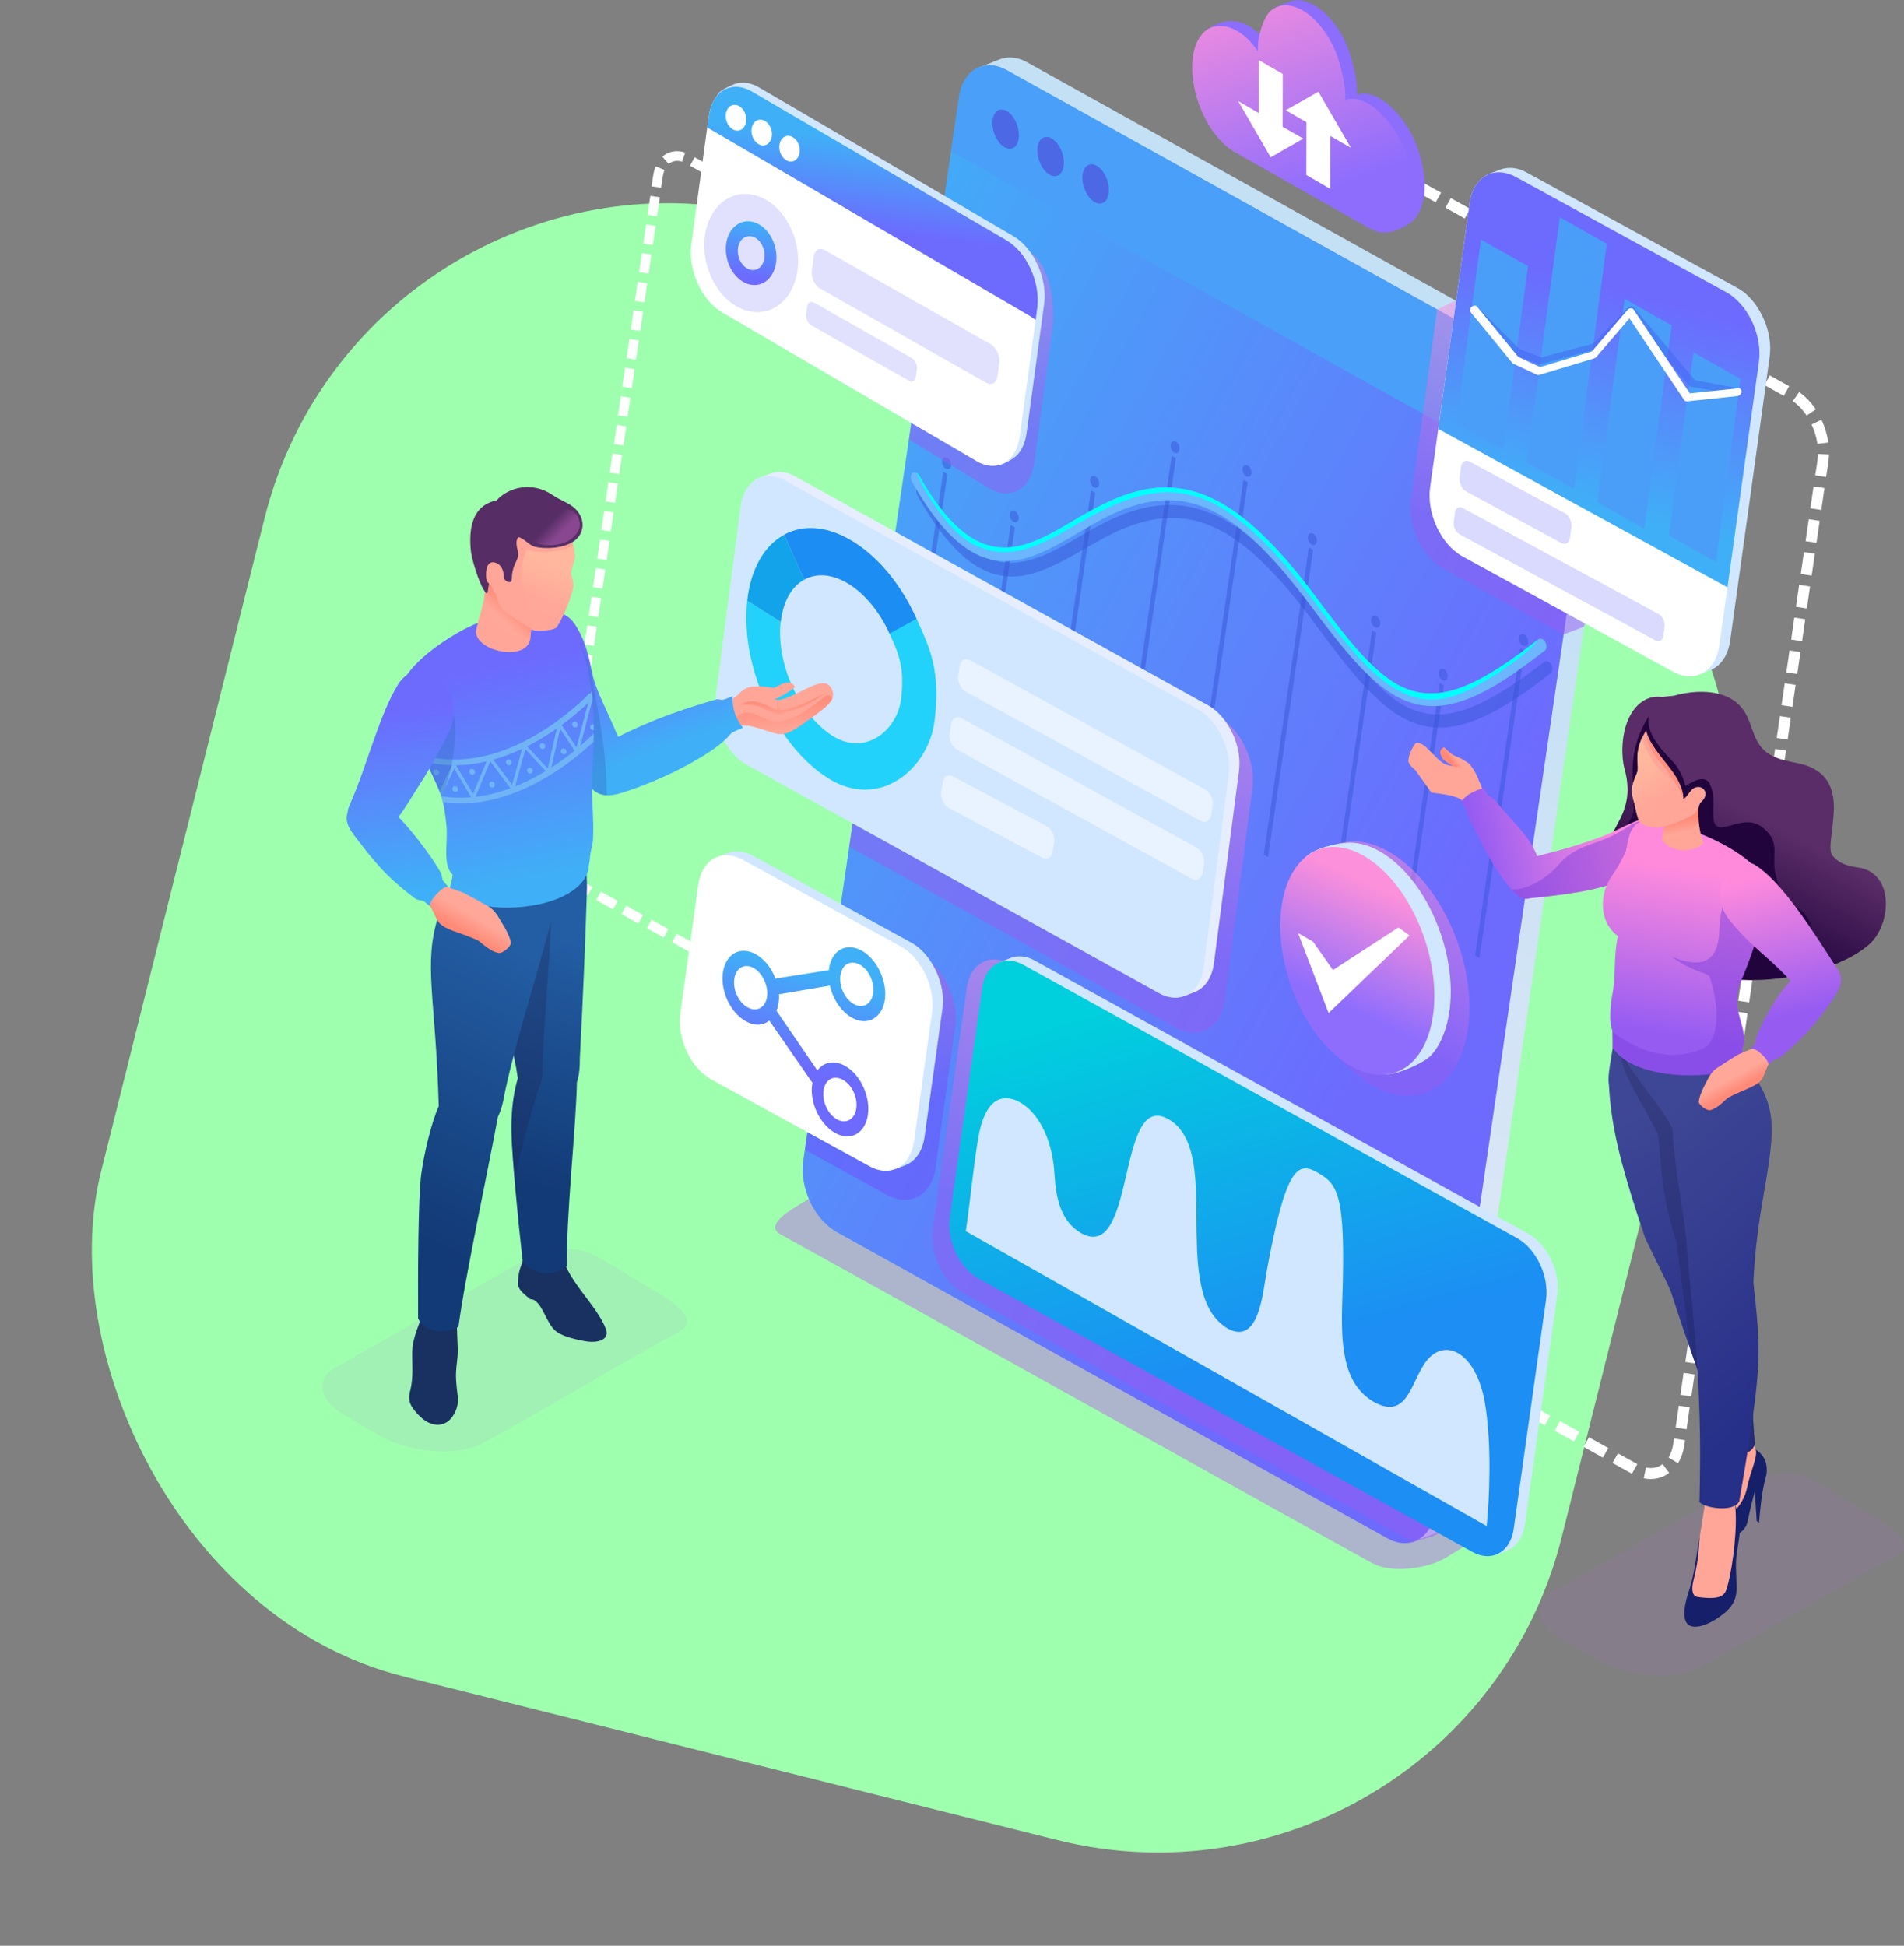 <svg width="366" height="374" viewBox="0 0 366 374" fill="none" xmlns="http://www.w3.org/2000/svg">
<rect x="0" y="0" width="366" height="374" fill="#808080" stroke="none"/>
<rect x="70.266" y="22.047" width="289.439" height="289.439" rx="80" transform="rotate(14.05 70.266 22.047)" fill="#9EFFAE"/>
<g clip-path="url(#clip0_1046_1648)">
<path fill-rule="evenodd" clip-rule="evenodd" d="M292.434 269.026L291.397 270.875L287.677 268.801L288.714 266.953L292.434 269.026ZM262.381 31.314L264.838 32.689L265.875 30.84L263.418 29.465L262.381 31.314ZM266.687 33.726L267.724 31.877L271.444 33.951L270.407 35.8L266.687 33.726ZM272.256 36.814L273.293 34.966L277.013 37.039L275.976 38.888L272.256 36.814ZM277.847 39.925L278.884 38.077L282.604 40.15L281.567 41.999L277.847 39.925ZM283.416 43.013L284.453 41.165L288.173 43.239L287.136 45.087L283.416 43.013ZM288.984 46.124L290.021 44.276L293.741 46.35L292.704 48.198L288.984 46.124ZM294.553 49.213L295.59 47.364L299.31 49.438L298.273 51.286L294.553 49.213ZM300.144 52.324L301.181 50.475L304.901 52.549L303.864 54.397L300.144 52.324ZM305.713 55.412L306.75 53.563L310.47 55.637L309.433 57.486L305.713 55.412ZM311.281 58.523L312.319 56.674L316.039 58.748L315.001 60.597L311.281 58.523ZM316.873 61.611L317.91 59.763L321.63 61.837L320.593 63.685L316.873 61.611ZM322.441 64.722L323.478 62.873L327.198 64.947L326.161 66.796L322.441 64.722ZM328.01 67.81L329.047 65.962L332.767 68.036L331.73 69.884L328.01 67.81ZM333.579 70.921L334.616 69.073L338.336 71.147L337.299 72.995L333.579 70.921ZM339.17 74.01L340.207 72.161L343.927 74.235L342.89 76.084L339.17 74.01ZM344.626 77.098C345.686 77.842 346.542 78.789 347.286 79.871L349.045 78.698C348.188 77.413 347.128 76.264 345.843 75.362L344.626 77.098ZM348.233 81.584C348.797 82.779 349.157 84.019 349.36 85.326L351.457 85.055C351.232 83.523 350.803 82.08 350.149 80.682L348.233 81.584ZM349.473 87.265C349.428 88.595 349.112 90.105 348.932 91.367L351.029 91.683C351.232 90.353 351.547 88.775 351.592 87.355L349.473 87.265ZM348.616 93.486L350.713 93.802L350.104 98.017L348.008 97.702L348.616 93.486ZM347.692 99.798L349.789 100.114L349.18 104.329L347.083 104.014L347.692 99.798ZM346.768 106.11L348.864 106.426L348.256 110.641L346.159 110.326L346.768 106.11ZM345.843 112.422L347.94 112.738L347.331 116.953L345.235 116.638L345.843 112.422ZM344.919 118.712L347.016 119.027L346.407 123.243L344.31 122.927L344.919 118.712ZM343.995 125.024L346.091 125.339L345.483 129.555L343.386 129.239L343.995 125.024ZM343.07 131.336L345.167 131.651L344.558 135.867L342.462 135.551L343.07 131.336ZM342.146 137.648L344.243 137.963L343.634 142.179L341.537 141.863L342.146 137.648ZM341.222 143.96L343.318 144.275L342.71 148.491L340.613 148.175L341.222 143.96ZM340.297 150.272L342.394 150.587L341.785 154.803L339.688 154.487L340.297 150.272ZM339.373 156.583L341.47 156.899L340.861 161.115L338.764 160.799L339.373 156.583ZM338.448 162.895L340.545 163.211L339.936 167.426L337.84 167.111L338.448 162.895ZM337.524 169.207L339.621 169.523L339.012 173.738L336.915 173.423L337.524 169.207ZM336.6 175.519L338.697 175.835L338.088 180.05L335.991 179.735L336.6 175.519ZM335.675 181.831L337.772 182.147L337.163 186.362L335.067 186.047L335.675 181.831ZM334.751 188.143L336.848 188.459L336.239 192.674L334.142 192.359L334.751 188.143ZM333.827 194.455L335.923 194.771L335.315 198.986L333.218 198.671L333.827 194.455ZM332.902 200.767L334.999 201.083L334.39 205.298L332.294 204.983L332.902 200.767ZM331.978 207.079L334.075 207.395L333.466 211.61L331.369 211.295L331.978 207.079ZM331.054 213.391L333.15 213.707L332.542 217.922L330.445 217.607L331.054 213.391ZM330.129 219.703L332.226 220.019L331.617 224.234L329.521 223.919L330.129 219.703ZM329.205 226.015L331.302 226.331L330.693 230.546L328.596 230.23L329.205 226.015ZM328.281 232.327L330.377 232.643L329.769 236.858L327.672 236.542L328.281 232.327ZM327.356 238.639L329.453 238.955L328.844 243.17L326.748 242.854L327.356 238.639ZM326.432 244.951L328.529 245.266L327.92 249.482L325.823 249.166L326.432 244.951ZM325.508 251.263L327.604 251.578L326.996 255.794L324.899 255.478L325.508 251.263ZM324.583 257.575L326.68 257.89L326.071 262.106L323.974 261.79L324.583 257.575ZM323.636 263.887L325.733 264.202L325.124 268.418L323.028 268.102L323.636 263.887ZM322.712 270.199L324.809 270.514L324.2 274.73L322.103 274.414L322.712 270.199ZM321.81 276.511L323.907 276.826L323.772 277.796C323.591 279.035 323.208 280.185 322.554 281.267L320.75 280.14C321.246 279.351 321.517 278.404 321.652 277.48L321.81 276.511ZM319.601 281.425C318.676 282.124 317.549 282.327 316.399 282.079L315.971 284.153C317.707 284.513 319.42 284.198 320.863 283.116L319.601 281.425ZM314.731 281.425L313.694 283.273L309.974 281.2L311.011 279.351L314.731 281.425ZM309.162 278.337L308.125 280.185L304.405 278.111L305.442 276.263L309.162 278.337ZM303.594 275.226L302.556 277.074L298.837 275L299.874 273.152L303.594 275.226ZM298.002 272.137L296.965 273.986L293.245 271.912L294.282 270.063L298.002 272.137Z" fill="white"/>
<path fill-rule="evenodd" clip-rule="evenodd" d="M239.746 4.826C241.685 5.908 242.812 7.148 244.075 8.929C244.052 8.613 244.052 9.763 244.052 8.005C244.052 6.246 243.06 3.383 244.435 1.963C244.977 1.399 247.659 0.363 248.291 0.182C249.508 -0.133 250.951 0.069 252.462 0.904C254.784 2.166 256.858 4.623 258.391 7.599C259.924 10.574 260.871 15.511 260.848 17.292C260.848 19.073 260.848 17.901 260.826 18.216C262.111 17.833 263.261 17.833 265.267 18.938C267.251 20.042 269.754 22.747 271.309 25.768C272.865 28.789 273.834 32.328 273.857 35.619C273.857 38.189 273.271 40.241 272.279 41.661C271.264 43.081 269.325 43.938 267.95 44.388C264.005 45.764 256.362 37.738 252.349 35.462C248.088 33.05 243.827 30.637 239.611 28.248C237.311 26.94 235.237 24.461 233.772 21.508C232.306 18.555 231.404 15.105 231.427 11.882C231.449 10.011 230.074 7.193 231.855 5.84C234.583 3.744 237.537 3.609 239.746 4.826Z" fill="#8D6DFC"/>
<path fill-rule="evenodd" clip-rule="evenodd" d="M237.514 5.795C239.453 6.855 240.58 8.117 241.82 9.898C241.798 9.582 241.798 10.732 241.798 8.974C241.798 7.215 242.767 3.361 244.278 2.076C245.788 0.791 247.885 0.633 250.207 1.895C252.529 3.158 254.603 5.615 256.136 8.591C257.669 11.566 258.616 16.503 258.594 18.284C258.594 20.065 258.594 18.893 258.571 19.208C259.856 18.825 261.006 18.825 263.013 19.93C264.997 21.034 267.499 23.739 269.055 26.76C270.61 29.781 271.58 33.297 271.602 36.611C271.602 39.925 270.656 42.382 269.077 43.69C267.522 44.974 265.38 45.11 263.013 43.757C258.684 41.3 254.378 38.865 250.094 36.453C245.833 34.041 241.572 31.629 237.356 29.24C235.057 27.932 232.982 25.453 231.517 22.499C230.052 19.546 229.15 16.097 229.172 12.874C229.195 9.65 230.142 7.283 231.652 5.998C233.163 4.691 235.575 4.736 237.514 5.795Z" fill="url(#paint0_linear_1046_1648)"/>
<path fill-rule="evenodd" clip-rule="evenodd" d="M241.978 21.733L238.01 19.434L244.255 30.232L250.522 26.647L246.554 24.37L246.577 14.204L241.978 11.566V21.733Z" fill="white"/>
<path fill-rule="evenodd" clip-rule="evenodd" d="M255.707 26.129L259.675 28.406L253.43 17.63L247.162 21.192L251.13 23.491L251.108 33.636L255.684 36.296L255.707 26.129Z" fill="white"/>
<path fill-rule="evenodd" clip-rule="evenodd" d="M137.481 34.56L138.383 32.937L141.629 34.74L140.728 36.363L137.481 34.56ZM142.261 186.25L139.826 184.897L138.924 186.52L141.359 187.873L142.261 186.25ZM138.203 183.973L137.301 185.596L134.054 183.793L134.956 182.169L138.203 183.973ZM133.333 181.29L132.431 182.913L129.184 181.11L130.086 179.487L133.333 181.29ZM128.486 178.585L127.584 180.208L124.337 178.405L125.239 176.782L128.486 178.585ZM123.616 175.88L122.714 177.503L119.467 175.7L120.369 174.077L123.616 175.88ZM118.746 173.175L117.844 174.798L114.598 172.995L115.5 171.371L118.746 173.175ZM113.899 170.47L112.997 172.093L111.329 171.169C110.697 170.808 110.224 170.425 109.705 169.929L111.013 168.621C111.329 168.937 111.825 169.343 112.23 169.546L113.899 170.47ZM109.976 167.314C109.367 166.367 108.939 165.308 108.736 164.225L106.91 164.564C107.158 165.894 107.676 167.179 108.398 168.328L109.976 167.314ZM108.601 162.58C108.646 161.408 108.916 160.145 109.074 159.018L107.248 158.748C107.068 159.92 106.797 161.295 106.752 162.512L108.601 162.58ZM109.367 157.17L107.541 156.899L108.082 153.225L109.908 153.495L109.367 157.17ZM110.156 151.669L108.33 151.399L108.871 147.724L110.697 147.995L110.156 151.669ZM110.968 146.169L109.142 145.898L109.683 142.224L111.509 142.494L110.968 146.169ZM111.78 140.668L109.953 140.398L110.494 136.723L112.321 136.994L111.78 140.668ZM112.591 135.168L110.765 134.897L111.306 131.223L113.132 131.493L112.591 135.168ZM113.403 129.645L111.577 129.374L112.118 125.7L113.944 125.97L113.403 129.645ZM114.192 124.145L112.366 123.874L112.907 120.2L114.733 120.47L114.192 124.145ZM115.004 118.644L113.177 118.374L113.718 114.699L115.545 114.97L115.004 118.644ZM115.815 113.144L113.989 112.873L114.53 109.199L116.356 109.469L115.815 113.144ZM116.627 107.643L114.801 107.373L115.342 103.698L117.168 103.969L116.627 107.643ZM117.416 102.143L115.59 101.872L116.131 98.198L117.957 98.468L117.416 102.143ZM118.227 96.642L116.401 96.372L116.942 92.698L118.769 92.968L118.227 96.642ZM119.039 91.12L117.213 90.849L117.754 87.174L119.58 87.445L119.039 91.12ZM119.851 85.619L118.025 85.349L118.566 81.674L120.392 81.945L119.851 85.619ZM120.64 80.119L118.814 79.848L119.355 76.174L121.181 76.444L120.64 80.119ZM121.451 74.618L119.625 74.348L120.166 70.673L121.993 70.944L121.451 74.618ZM122.263 69.118L120.437 68.847L120.978 65.173L122.804 65.443L122.263 69.118ZM123.075 63.617L121.249 63.347L121.79 59.672L123.616 59.943L123.075 63.617ZM123.864 58.117L122.038 57.846L122.579 54.172L124.405 54.443L123.864 58.117ZM124.675 52.594L122.849 52.324L123.39 48.649L125.217 48.919L124.675 52.594ZM125.487 47.094L123.661 46.823L124.202 43.149L126.028 43.419L125.487 47.094ZM126.299 41.593L124.473 41.323L125.014 37.648L126.84 37.919L126.299 41.593ZM127.088 36.093L125.262 35.822C125.442 34.672 125.555 33.117 126.028 31.967L127.742 32.689C127.336 33.613 127.223 35.304 127.088 36.093ZM128.553 31.517C129.275 30.885 130.222 30.773 131.101 31.088L131.71 29.33C130.176 28.789 128.531 29.037 127.313 30.119L128.553 31.517ZM132.634 31.855L133.536 30.232L136.782 32.035L135.88 33.658L132.634 31.855Z" fill="white"/>
<path opacity="0.5" fill-rule="evenodd" clip-rule="evenodd" d="M281.704 290.645L169.406 228.562C166.655 227.3 162.597 226.105 159.892 227.751L152.97 231.966C151.573 232.823 146.996 235.618 150.062 237.286C159.058 242.178 254.627 295.469 263.758 300.451C265.494 301.398 268.019 301.736 270.679 301.511C273.317 301.285 276.067 300.586 278.164 299.279L280.937 297.566C282.899 296.371 283.981 295.041 284.071 293.778C284.184 292.561 283.395 291.411 281.704 290.645Z" fill="#BB6CE9"/>
<path fill-rule="evenodd" clip-rule="evenodd" d="M197.474 11.995C195.851 11.07 193.957 10.732 192.176 11.409L188.208 12.964C186.765 20.425 270.521 294.184 272.347 296.078L275.886 294.748C278.209 293.824 279.426 291.411 279.787 289.044L309.749 84.627V84.605C310.245 81.156 309.208 77.594 307.314 74.708C306.3 73.153 304.947 71.733 303.324 70.854L197.474 11.995Z" fill="url(#paint1_linear_1046_1648)"/>
<path fill-rule="evenodd" clip-rule="evenodd" d="M299.402 72.364L193.552 13.505C189.246 11.115 185.12 13.415 184.353 18.622L154.413 223.039C153.647 228.247 156.51 234.401 160.839 236.813L266.666 295.672C270.972 298.062 275.098 295.762 275.864 290.577L305.827 86.16C306.594 80.93 303.708 74.754 299.402 72.364Z" fill="url(#paint2_linear_1046_1648)"/>
<path fill-rule="evenodd" clip-rule="evenodd" d="M299.402 72.364L193.552 13.505C189.246 11.115 185.12 13.415 184.353 18.622L182.82 29.082L304.272 96.62L305.805 86.115C306.594 80.93 303.708 74.754 299.402 72.364Z" fill="#4A9FF8"/>
<path fill-rule="evenodd" clip-rule="evenodd" d="M192.672 28C191.319 26.873 190.485 24.551 190.846 22.793C191.207 21.034 192.604 20.516 193.957 21.643C195.31 22.77 196.144 25.092 195.783 26.85C195.423 28.608 194.025 29.127 192.672 28Z" fill="#4C68E5"/>
<path fill-rule="evenodd" clip-rule="evenodd" d="M201.307 33.275C199.954 32.148 199.12 29.826 199.481 28.067C199.841 26.309 201.239 25.791 202.592 26.918C203.945 28.045 204.779 30.367 204.418 32.125C204.08 33.883 202.682 34.38 201.307 33.275Z" fill="#4C68E5"/>
<path fill-rule="evenodd" clip-rule="evenodd" d="M209.965 38.527C208.612 37.4 207.778 35.078 208.139 33.32C208.5 31.562 209.897 31.043 211.25 32.17C212.603 33.297 213.437 35.619 213.076 37.378C212.738 39.136 211.34 39.654 209.965 38.527Z" fill="#4C68E5"/>
<path opacity="0.5" fill-rule="evenodd" clip-rule="evenodd" d="M293.021 121.958C292.548 121.71 292.097 121.958 292.007 122.521C291.917 123.108 292.232 123.784 292.706 124.054C293.202 124.325 293.653 124.077 293.72 123.491C293.833 122.905 293.517 122.228 293.021 121.958ZM172.652 149.708L173.464 150.159L182.121 91.142L181.31 90.691L172.652 149.708ZM182.121 87.986C181.648 87.738 181.197 87.986 181.107 88.572C181.017 89.136 181.332 89.835 181.806 90.082C182.302 90.353 182.753 90.105 182.843 89.519C182.933 88.933 182.617 88.257 182.121 87.986ZM185.616 159.965L186.427 160.416L195.085 101.376L194.273 100.926L185.616 159.965ZM195.107 98.22C194.634 97.95 194.183 98.22 194.093 98.784C194.003 99.348 194.341 100.046 194.792 100.294C195.265 100.565 195.739 100.294 195.806 99.731C195.919 99.167 195.581 98.491 195.107 98.22ZM201.082 153.292L201.916 153.743L210.551 94.726L209.717 94.275L201.082 153.292ZM210.573 91.57C210.1 91.3 209.627 91.57 209.559 92.134C209.469 92.698 209.807 93.396 210.28 93.667C210.754 93.915 211.205 93.667 211.295 93.103C211.363 92.517 211.047 91.818 210.573 91.57ZM216.57 146.642L217.382 147.093L226.039 88.054L225.228 87.603L216.57 146.642ZM226.039 84.898C225.566 84.627 225.115 84.898 225.025 85.484C224.935 86.047 225.25 86.724 225.724 86.994C226.22 87.265 226.648 86.994 226.738 86.431C226.829 85.844 226.535 85.168 226.039 84.898ZM230.368 151.241L231.18 151.692L239.837 92.675L239.026 92.224L230.368 151.241ZM239.86 89.496C239.386 89.226 238.935 89.496 238.845 90.06C238.755 90.624 239.093 91.322 239.544 91.57C240.018 91.841 240.491 91.57 240.559 91.007C240.649 90.466 240.333 89.767 239.86 89.496ZM242.926 164.293L243.76 164.744L252.417 105.705L251.583 105.254L242.926 164.293ZM252.417 102.571C251.944 102.323 251.493 102.549 251.403 103.157C251.313 103.721 251.651 104.397 252.102 104.668C252.598 104.938 253.049 104.69 253.116 104.127C253.229 103.518 252.913 102.842 252.417 102.571ZM255.1 180.186L255.912 180.637L264.569 121.62L263.758 121.169L255.1 180.186ZM264.592 118.441C264.118 118.171 263.645 118.441 263.577 119.005C263.487 119.568 263.825 120.267 264.299 120.538C264.772 120.808 265.223 120.538 265.313 119.974C265.381 119.388 265.065 118.712 264.592 118.441ZM268.086 190.352L268.898 190.803L277.555 131.764L276.744 131.313L268.086 190.352ZM277.578 128.608C277.104 128.337 276.654 128.608 276.563 129.172C276.473 129.758 276.789 130.434 277.262 130.704C277.736 130.975 278.209 130.704 278.277 130.141C278.367 129.555 278.051 128.879 277.578 128.608ZM283.552 183.68L284.387 184.131L293.044 125.091L292.21 124.64L283.552 183.68Z" fill="#3856D8"/>
<path opacity="0.5" fill-rule="evenodd" clip-rule="evenodd" d="M298.184 127.774C298.049 127.503 297.846 127.323 297.643 127.21C297.373 127.053 297.079 127.053 296.854 127.21C294.848 128.766 292.999 130.096 291.285 131.246C289.594 132.418 287.994 133.365 286.506 134.199C279.607 137.963 274.624 138.234 269.71 135.506C264.907 132.733 260.263 126.895 254.198 118.689C247.435 109.492 241.438 103.27 235.418 99.934C234.539 99.438 233.637 99.009 232.735 98.649C225.791 95.786 218.757 96.778 210.303 101.534C209.424 102.008 208.589 102.504 207.733 103C201.24 106.764 195.153 110.281 188.569 106.629C185.142 104.735 181.603 100.903 177.793 94.163C177.657 93.892 177.455 93.712 177.252 93.599C176.981 93.441 176.688 93.441 176.463 93.622C176.079 93.937 176.034 94.681 176.372 95.267C180.611 102.819 184.534 107.057 188.299 109.154C195.378 113.076 201.871 109.311 208.815 105.299C209.672 104.825 210.528 104.33 211.385 103.856C219.434 99.325 226.13 98.356 232.623 101.016C233.434 101.354 234.223 101.737 235.035 102.188C240.716 105.344 246.443 111.318 252.981 120.2C259.271 128.698 264.096 134.762 269.304 137.783C269.394 137.851 269.507 137.896 269.597 137.941C274.782 140.804 280.193 140.556 287.52 136.588C289.031 135.754 290.677 134.762 292.413 133.567C294.149 132.373 296.02 131.02 298.026 129.465C298.5 129.104 298.545 128.383 298.184 127.774Z" fill="#3856D8"/>
<path fill-rule="evenodd" clip-rule="evenodd" d="M297.057 123.423C296.922 123.153 296.719 122.972 296.516 122.86C296.246 122.724 295.952 122.702 295.727 122.882C293.721 124.46 291.872 125.813 290.158 127.008C288.467 128.202 286.867 129.194 285.379 130.028C278.48 133.883 273.497 134.221 268.583 131.561C263.78 128.856 259.136 123.085 253.094 114.947C246.33 105.84 240.333 99.708 234.314 96.462C233.435 95.989 232.533 95.56 231.653 95.2C224.71 92.45 217.675 93.532 209.221 98.401C208.342 98.874 207.507 99.393 206.651 99.889C200.158 103.743 194.071 107.35 187.487 103.789C184.06 101.94 180.521 98.153 176.711 91.48C176.575 91.232 176.372 91.029 176.17 90.917C175.899 90.759 175.606 90.759 175.381 90.939C174.997 91.255 174.952 91.999 175.29 92.585C179.529 100.069 183.452 104.262 187.217 106.291C194.296 110.123 200.789 106.246 207.733 102.143C208.59 101.647 209.446 101.151 210.303 100.655C218.352 96.011 225.048 94.929 231.541 97.522C232.352 97.837 233.141 98.221 233.953 98.649C239.634 101.715 245.361 107.621 251.899 116.39C258.189 124.798 263.014 130.795 268.222 133.748C268.312 133.793 268.425 133.861 268.515 133.906C273.7 136.701 279.111 136.385 286.438 132.305C287.949 131.448 289.595 130.434 291.331 129.217C293.067 127.999 294.938 126.624 296.944 125.046C297.373 124.776 297.395 124.054 297.057 123.423Z" fill="#6BB6FF"/>
<path fill-rule="evenodd" clip-rule="evenodd" d="M295.727 122.882C292.436 125.475 289.031 127.954 285.379 130.028C278.48 133.883 273.498 134.221 268.583 131.561C263.781 128.856 259.136 123.085 253.094 114.947C247.728 107.756 240.266 98.626 231.654 95.2C222.41 91.525 214.655 95.155 206.651 99.889C200.158 103.743 194.071 107.35 187.488 103.789C184.061 101.94 180.521 98.153 176.711 91.48C176.576 91.232 176.373 91.029 176.17 90.917C177.252 93.689 182.077 101.917 186.766 104.442C193.845 108.274 199.933 104.916 206.877 100.813C214.61 96.417 222.591 92.45 231.541 95.989C239.657 99.235 247.458 108.703 252.508 115.488C258.798 123.897 263.307 129.645 268.538 132.576C272.889 135.01 276.541 134.875 280.374 133.455C284.387 131.944 293.676 126.083 295.727 122.882Z" fill="#00FFFF"/>
<path opacity="0.5" fill-rule="evenodd" clip-rule="evenodd" d="M234.178 137.738L171.954 103.27L163.229 162.738L226.04 197.543C230.436 199.978 234.652 197.656 235.418 192.336L240.717 151.759C241.506 146.462 238.575 140.172 234.178 137.738Z" fill="url(#paint3_linear_1046_1648)"/>
<path fill-rule="evenodd" clip-rule="evenodd" d="M233.028 150.317L226.986 191.344L227.707 191.434L229.691 190.668C231.856 189.811 233.005 187.557 233.321 185.37L238.146 148.333V148.31C238.597 145.109 237.627 141.773 235.869 139.113C234.922 137.67 233.682 136.363 232.149 135.529L152.925 91.593C151.414 90.736 149.656 90.421 147.987 91.052L146.251 91.728C145.372 92.066 145.102 92.314 145.102 92.382C145.936 100.046 234.2 142.449 233.028 150.317Z" fill="#E5EDFF"/>
<path fill-rule="evenodd" clip-rule="evenodd" d="M230.165 136.295L150.941 92.382C149.182 91.412 147.446 91.277 146.026 91.841C144.177 92.562 142.802 94.433 142.396 97.161L137.549 134.176C136.827 139.023 139.51 144.771 143.523 146.98L222.77 190.893C226.783 193.125 230.616 190.984 231.337 186.137L236.162 149.099C236.861 144.253 234.178 138.527 230.165 136.295Z" fill="#D1E7FF"/>
<path opacity="0.5" fill-rule="evenodd" clip-rule="evenodd" d="M231.654 151.737L186.518 126.917C186.09 126.692 185.684 126.647 185.346 126.782C184.895 126.962 184.579 127.391 184.489 128.044L184.196 129.87C184.016 131.02 184.669 132.395 185.616 132.936L230.752 157.756C231.721 158.297 232.623 157.778 232.804 156.628L233.097 154.803C233.254 153.63 232.601 152.278 231.654 151.737Z" fill="white"/>
<path opacity="0.5" fill-rule="evenodd" clip-rule="evenodd" d="M230.007 162.918L184.872 138.076C184.443 137.85 184.037 137.805 183.699 137.941C183.248 138.121 182.933 138.549 182.843 139.203L182.55 141.029C182.369 142.179 183.023 143.554 183.97 144.095L229.105 168.914C230.075 169.455 230.977 168.937 231.157 167.787L231.45 165.961C231.608 164.811 230.977 163.436 230.007 162.918Z" fill="white"/>
<path opacity="0.5" fill-rule="evenodd" clip-rule="evenodd" d="M201.195 158.815L183.249 149.257C182.82 149.032 182.414 148.987 182.076 149.122C181.625 149.302 181.31 149.73 181.22 150.384L180.926 152.21C180.746 153.36 181.4 154.735 182.347 155.276L200.293 164.834C201.262 165.375 202.164 164.857 202.344 163.707L202.637 161.881C202.795 160.709 202.164 159.334 201.195 158.815Z" fill="white"/>
<path fill-rule="evenodd" clip-rule="evenodd" d="M143.636 115.466C142.238 127.954 149.182 143.238 159.125 149.55C169.09 155.862 178.626 147.724 179.686 138.324C180.723 128.924 178.964 125.001 176.124 118.802C174.388 119.749 172.652 120.718 170.916 121.642C172.764 125.632 173.892 128.18 173.238 134.221C172.562 140.262 166.429 145.492 160.026 141.435C153.624 137.377 149.182 127.571 150.061 119.546C147.965 118.193 145.8 116.818 143.636 115.466Z" fill="#22D2FB"/>
<path fill-rule="evenodd" clip-rule="evenodd" d="M150.716 102.797C146.996 104.825 144.336 109.199 143.637 115.465C145.779 116.841 147.965 118.193 150.085 119.546C150.536 115.533 152.226 112.715 154.616 111.408C153.331 108.545 152.024 105.682 150.716 102.797Z" fill="#12A3EB"/>
<path fill-rule="evenodd" clip-rule="evenodd" d="M164.197 104.217C159.214 101.061 154.435 100.745 150.715 102.774C152 105.659 153.308 108.545 154.615 111.408C157.005 110.1 160.094 110.303 163.273 112.332C166.451 114.361 169.202 117.832 170.983 121.777C172.719 120.831 174.455 119.906 176.191 118.937C173.418 112.76 169.179 107.373 164.197 104.217Z" fill="#1C8DF3"/>
<path opacity="0.5" fill-rule="evenodd" clip-rule="evenodd" d="M261.052 206.763C251.921 199.482 246.465 184.379 248.855 172.994C251.244 161.61 260.578 158.297 269.709 165.578C278.84 172.859 284.296 187.985 281.906 199.347C279.516 210.708 270.16 214.045 261.052 206.763Z" fill="url(#paint4_linear_1046_1648)"/>
<path fill-rule="evenodd" clip-rule="evenodd" d="M250.884 164.834C252.553 163.098 256.701 162.106 259.046 161.994C261.774 161.858 264.817 162.963 267.816 165.443C275.729 171.958 280.464 185.506 278.39 195.695C277.781 198.716 276.654 201.15 275.121 202.818C273.678 204.374 269.011 206.335 266.869 206.493C253.951 208.296 245.992 169.929 250.884 164.834Z" fill="#D0E7FF"/>
<path fill-rule="evenodd" clip-rule="evenodd" d="M257.151 203.157C249.238 196.642 244.503 183.094 246.577 172.904C248.652 162.715 256.745 159.739 264.659 166.254C272.572 172.769 277.307 186.317 275.232 196.507C273.158 206.696 265.064 209.672 257.151 203.157Z" fill="url(#paint5_linear_1046_1648)"/>
<path fill-rule="evenodd" clip-rule="evenodd" d="M268.807 178.27L270.949 179.802L255.393 194.726L249.531 179.352L252.394 180.997L256.227 186.453L268.807 178.27Z" fill="white"/>
<path opacity="0.5" fill-rule="evenodd" clip-rule="evenodd" d="M288.106 237.286L194.137 185.28C192.424 184.334 190.755 184.198 189.357 184.739C187.554 185.438 186.224 187.242 185.84 189.902L179.325 236.092C178.626 240.803 181.219 246.371 185.119 248.535L271.58 296.393C272.527 296.033 277.103 295.221 277.351 293.869L288.106 237.286Z" fill="url(#paint6_linear_1046_1648)"/>
<path fill-rule="evenodd" clip-rule="evenodd" d="M294.282 250.992L286.955 298.76L287.631 298.85L289.458 298.129C289.548 298.084 289.638 298.061 289.728 298.016H289.751C291.757 297.227 292.817 295.131 293.11 293.102L299.332 249.031V249.008C299.761 246.055 298.859 242.967 297.236 240.487C296.356 239.157 295.207 237.94 293.786 237.151L198.893 184.627C197.496 183.838 195.85 183.544 194.339 184.108L192.716 184.739C192.536 184.807 192.4 184.874 192.288 184.92C191.589 185.19 191.363 185.415 191.363 185.461C192.107 192.562 295.342 243.711 294.282 250.992Z" fill="#D0E7FF"/>
<path fill-rule="evenodd" clip-rule="evenodd" d="M291.622 237.985L196.729 185.461C195.105 184.559 193.505 184.424 192.175 184.942C190.461 185.618 189.176 187.332 188.815 189.856L182.593 233.927C181.939 238.413 184.419 243.734 188.139 245.785L283.032 298.309C286.752 300.361 290.314 298.4 290.968 293.914L297.19 249.843C297.822 245.379 295.342 240.059 291.622 237.985Z" fill="url(#paint7_linear_1046_1648)"/>
<path fill-rule="evenodd" clip-rule="evenodd" d="M188.048 218.734C189.108 212.512 191.543 210.415 194.631 211.272C195.105 211.407 195.601 211.61 196.097 211.903C199.14 213.639 202.229 218.148 202.702 225.677C202.995 230.433 203.92 234.807 207.91 237.083C218.416 242.697 214.629 209.446 224.571 215.104C233.138 219.996 228.021 237.67 231.335 248.851C232.485 252.728 234.581 254.554 236.024 255.388C242.066 258.612 242.743 248.422 243.532 244.139C247.184 224.324 249.484 223.22 253.181 225.339C257.036 227.57 258.75 229.103 258.028 249.798C257.735 258.251 258.028 265.848 263.98 269.41C270.631 273.197 271.217 265.42 274.171 261.632C275.929 259.378 278.206 258.927 280.281 260.1C282.535 261.384 284.542 264.586 285.421 269.545C286.886 277.841 286.21 289.337 285.782 293.327L185.658 236.655C186.537 230.591 187.124 224.099 188.048 218.734Z" fill="#D0E7FF"/>
<path opacity="0.5" fill-rule="evenodd" clip-rule="evenodd" d="M177.048 183.544L161.47 174.978L154.729 221.01L170.488 229.667C174.884 232.101 179.055 229.78 179.844 224.482L183.586 197.521C184.375 192.246 181.445 185.979 177.048 183.544Z" fill="url(#paint8_linear_1046_1648)"/>
<path fill-rule="evenodd" clip-rule="evenodd" d="M176.011 195.965L171.367 224.64L172.088 224.73L174.072 223.963C176.237 223.107 177.386 220.853 177.702 218.666L181.152 193.982V193.959C181.602 190.758 180.633 187.422 178.874 184.762C177.928 183.319 176.688 182.012 175.155 181.177L144.786 164.518C143.276 163.662 141.517 163.346 139.849 163.977L138.113 164.654C137.233 164.992 136.963 165.24 136.963 165.307C137.797 172.927 177.184 188.098 176.011 195.965Z" fill="#D0E7FF"/>
<path fill-rule="evenodd" clip-rule="evenodd" d="M173.148 181.921L142.779 165.262C141.021 164.293 139.285 164.158 137.864 164.699C136.016 165.42 134.64 167.291 134.235 170.019L130.785 194.703C130.086 199.55 132.747 205.298 136.76 207.507L167.128 224.166C171.141 226.398 174.974 224.257 175.695 219.41L179.145 194.726C179.844 189.901 177.183 184.153 173.148 181.921Z" fill="white"/>
<path fill-rule="evenodd" clip-rule="evenodd" d="M167.849 190.916C167.533 193.012 165.888 193.959 164.152 193.012C162.371 192.021 161.243 189.541 161.559 187.444C161.875 185.348 163.498 184.446 165.279 185.416C166.992 186.362 168.142 188.819 167.849 190.916ZM158.312 209.581C158.628 207.485 160.251 206.561 162.032 207.552C163.768 208.522 164.918 210.979 164.603 213.075C164.287 215.172 162.641 216.119 160.905 215.172C159.124 214.18 157.997 211.678 158.312 209.581ZM147.446 191.615C147.13 193.711 145.462 194.59 143.726 193.644C141.99 192.697 140.84 190.217 141.155 188.143C141.471 186.047 143.117 185.1 144.853 186.047C146.566 186.994 147.739 189.518 147.446 191.615ZM165.662 182.733C162.709 181.087 159.868 182.62 159.349 186.205V186.475L149.046 188.098C148.325 186.092 146.95 184.356 145.259 183.409C142.305 181.764 139.51 183.342 138.969 186.903C138.45 190.443 140.389 194.658 143.365 196.304C145.078 197.25 146.702 197.138 147.874 196.168L156.193 208.161L156.126 208.364C155.607 211.948 157.591 216.141 160.567 217.787C163.498 219.41 166.316 217.877 166.834 214.293C167.353 210.753 165.369 206.493 162.438 204.87C160.341 203.698 158.312 204.148 157.117 205.749L149.249 194.275C149.452 193.869 149.565 193.351 149.655 192.81C149.745 192.246 149.79 191.682 149.723 191.119L159.53 189.451C160.116 192.043 161.694 194.478 163.813 195.65C166.744 197.273 169.562 195.718 170.104 192.156C170.577 188.549 168.57 184.356 165.662 182.733Z" fill="url(#paint9_linear_1046_1648)"/>
<path opacity="0.5" fill-rule="evenodd" clip-rule="evenodd" d="M314.011 75.542L279.81 57.779L276.248 59.492L271.243 95.921C270.499 100.993 273.295 106.989 277.488 109.311L300.574 121.958L304.497 120.447L314.011 75.542Z" fill="url(#paint10_linear_1046_1648)"/>
<path fill-rule="evenodd" clip-rule="evenodd" d="M334.799 70.808L325.939 129.532L326.705 129.622L328.78 128.811C331.034 127.909 332.229 125.565 332.567 123.265L340.165 68.689V68.667C340.638 65.331 339.624 61.836 337.798 59.041C336.806 57.531 335.498 56.156 333.897 55.299L293.519 33.185C291.941 32.283 290.092 31.967 288.378 32.599L286.552 33.32C285.628 33.658 285.357 33.951 285.357 33.996C286.214 42.021 336.017 62.58 334.799 70.808Z" fill="#D0E7FF"/>
<path fill-rule="evenodd" clip-rule="evenodd" d="M331.823 56.156L291.444 34.041C289.596 33.027 287.792 32.869 286.304 33.455C284.365 34.199 282.922 36.16 282.516 39.001L274.919 93.577C274.175 98.649 276.97 104.645 281.164 106.967L321.542 129.081C325.736 131.403 329.749 129.172 330.493 124.122L338.09 69.546C338.812 64.474 336.016 58.478 331.823 56.156Z" fill="white"/>
<path fill-rule="evenodd" clip-rule="evenodd" d="M331.823 56.156L291.445 34.041C289.596 33.027 287.792 32.869 286.304 33.455C284.365 34.199 282.923 36.16 282.517 39.001L276.475 82.441L332.071 112.896L338.113 69.546C338.812 64.474 336.017 58.478 331.823 56.156Z" fill="url(#paint11_linear_1046_1648)"/>
<path opacity="0.25" fill-rule="evenodd" clip-rule="evenodd" d="M280.848 89.744C280.983 88.73 281.75 88.279 282.561 88.752L300.846 98.671C301.657 99.145 302.198 100.339 302.063 101.354L301.792 103.36C301.657 104.375 300.891 104.825 300.079 104.352L281.795 94.433C280.983 93.96 280.442 92.765 280.577 91.751L280.848 89.744Z" fill="#6D6AFD"/>
<path opacity="0.25" fill-rule="evenodd" clip-rule="evenodd" d="M279.675 98.536C279.788 97.634 280.465 97.251 281.186 97.657C291.557 103.27 308.533 112.445 318.904 118.08C319.603 118.486 320.099 119.546 319.964 120.447L319.738 122.206C319.626 123.108 318.949 123.491 318.228 123.085C307.857 117.472 290.88 108.297 280.51 102.661C279.811 102.256 279.315 101.196 279.45 100.294L279.675 98.536Z" fill="#6D6AFD"/>
<path fill-rule="evenodd" clip-rule="evenodd" d="M325.532 67.743L320.797 102.954L329.838 108.049L334.572 72.837L325.532 67.743ZM299.83 41.751L293.495 88.888L302.536 93.982L308.871 46.846L299.83 41.751ZM312.298 57.463L321.338 62.558L316.085 101.624L307.045 96.53L312.298 57.463ZM284.68 46.057L293.72 51.151L288.986 86.363L279.945 81.268L284.68 46.057Z" fill="#4A9EF8"/>
<path opacity="0.5" fill-rule="evenodd" clip-rule="evenodd" d="M282.742 59.853C282.494 59.605 282.584 59.199 282.9 58.951C283.238 58.703 283.712 58.681 283.937 58.928L292.053 67.066L296.292 68.689L306.189 66.052L312.885 59.176C313.178 58.883 313.652 58.793 313.945 58.996C314.012 59.041 314.057 59.086 314.08 59.131L325.849 73.085L333.942 74.596C334.348 74.55 334.664 74.799 334.619 75.159C334.596 75.52 334.235 75.835 333.807 75.858L325.353 74.393C325.105 74.415 324.879 74.348 324.744 74.19L313.246 60.574L307.023 66.931C306.911 67.044 306.753 67.134 306.572 67.179L296.134 69.974C295.976 70.019 295.796 70.019 295.638 69.952L291.106 68.216C291.016 68.194 290.926 68.148 290.858 68.081L282.742 59.853Z" fill="#4164F3"/>
<path fill-rule="evenodd" clip-rule="evenodd" d="M282.719 60.033C282.494 59.74 282.561 59.267 282.9 58.974C283.238 58.681 283.711 58.658 283.937 58.951L291.85 68.599L296.043 70.561L305.986 67.562L312.84 59.582C313.133 59.244 313.606 59.154 313.899 59.379C313.967 59.424 314.012 59.492 314.035 59.537L324.834 75.61L334.077 74.641C334.483 74.596 334.799 74.889 334.754 75.317C334.709 75.723 334.348 76.106 333.942 76.129L324.338 77.143C324.09 77.165 323.864 77.098 323.752 76.895L313.223 61.205L306.865 68.599C306.752 68.734 306.595 68.847 306.414 68.892L295.931 72.048C295.773 72.093 295.593 72.093 295.435 72.026L290.948 69.929C290.858 69.907 290.768 69.839 290.7 69.749L282.719 60.033Z" fill="white"/>
<path opacity="0.5" fill-rule="evenodd" clip-rule="evenodd" d="M180.566 40.421L197.655 48.266C201.736 50.633 202.953 58.252 202.277 63.347L198.805 88.933C198.128 94.027 194.273 96.259 190.193 93.892L174.727 84.492L175.335 80.254L180.566 40.421Z" fill="url(#paint12_linear_1046_1648)"/>
<path fill-rule="evenodd" clip-rule="evenodd" d="M137.571 21.575C137.796 19.862 137.323 18.825 138.18 17.856C138.721 17.247 140.434 16.435 141.156 16.165C142.531 15.646 144.199 15.804 145.89 16.796L194.746 45.358C198.691 47.635 201.352 53.473 200.72 58.387L197.361 83.072C197.158 84.605 196.594 86.566 195.287 87.693C194.362 88.482 192.807 89.316 191.725 89.451C190.597 89.587 190.304 88.572 189.064 87.851L140.186 59.289C136.241 57.012 133.581 51.174 134.212 46.259L137.571 21.575Z" fill="#D0E7FF"/>
<path fill-rule="evenodd" clip-rule="evenodd" d="M136.241 22.364C136.895 17.45 140.592 15.308 144.538 17.585L193.416 46.147C197.361 48.424 200.021 54.262 199.39 59.176L196.031 83.861C195.377 88.775 191.657 90.917 187.734 88.64L138.856 60.078C134.911 57.801 132.25 51.963 132.882 47.048L136.241 22.364Z" fill="white"/>
<path fill-rule="evenodd" clip-rule="evenodd" d="M136.24 22.364C136.894 17.45 140.592 15.308 144.537 17.585L193.415 46.147C197.361 48.424 200.021 54.262 199.39 59.176L199.074 61.498C198.646 61.183 198.217 60.89 197.766 60.619L135.947 24.506L136.24 22.364Z" fill="url(#paint13_linear_1046_1648)"/>
<path opacity="0.2" fill-rule="evenodd" clip-rule="evenodd" d="M144.876 37.468C149.859 38.617 153.669 44.524 153.421 50.7C153.15 56.877 148.912 60.957 143.929 59.808C138.947 58.681 135.136 52.752 135.384 46.575C135.655 40.421 139.894 36.341 144.876 37.468Z" fill="#6D6AFD"/>
<path fill-rule="evenodd" clip-rule="evenodd" d="M144.651 42.63C147.334 43.239 149.386 46.44 149.251 49.776C149.115 53.112 146.816 55.299 144.133 54.69C141.45 54.082 139.398 50.881 139.534 47.544C139.669 44.208 141.969 42.021 144.651 42.63ZM144.539 45.448C143.118 45.132 141.901 46.282 141.833 48.063C141.766 49.821 142.848 51.534 144.268 51.85C145.689 52.166 146.906 51.016 146.974 49.235C147.041 47.477 145.959 45.786 144.539 45.448Z" fill="url(#paint14_linear_1046_1648)"/>
<path opacity="0.2" fill-rule="evenodd" clip-rule="evenodd" d="M156.396 49.348C156.576 48.04 157.568 47.477 158.605 48.108L190.507 66.21C191.544 66.841 192.265 68.419 192.085 69.726L191.747 72.319C191.566 73.626 190.574 74.19 189.537 73.559L157.636 55.457C156.576 54.826 155.877 53.248 156.058 51.94L156.396 49.348Z" fill="#6D6AFD"/>
<path opacity="0.2" fill-rule="evenodd" clip-rule="evenodd" d="M155.156 58.906C155.269 58.139 155.833 57.801 156.464 58.162L175.312 68.847C175.92 69.208 176.349 70.155 176.259 70.921L176.056 72.454C175.943 73.221 175.379 73.559 174.748 73.198L155.9 62.513C155.292 62.152 154.863 61.205 154.953 60.439L155.156 58.906Z" fill="#6D6AFD"/>
<path fill-rule="evenodd" clip-rule="evenodd" d="M141.584 20.2C142.666 20.448 143.5 21.733 143.455 23.085C143.387 24.438 142.463 25.317 141.381 25.069C140.299 24.821 139.464 23.536 139.51 22.184C139.555 20.831 140.479 19.952 141.584 20.2Z" fill="white"/>
<path fill-rule="evenodd" clip-rule="evenodd" d="M146.521 23.04C147.603 23.288 148.438 24.573 148.392 25.926C148.325 27.278 147.4 28.158 146.318 27.91C145.236 27.662 144.402 26.377 144.447 25.024C144.492 23.672 145.439 22.792 146.521 23.04Z" fill="white"/>
<path fill-rule="evenodd" clip-rule="evenodd" d="M151.865 26.151C152.947 26.399 153.781 27.684 153.736 29.037C153.669 30.389 152.744 31.268 151.662 31.02C150.58 30.773 149.746 29.488 149.791 28.135C149.858 26.782 150.783 25.903 151.865 26.151Z" fill="white"/>
<path opacity="0.1" fill-rule="evenodd" clip-rule="evenodd" d="M65.336 262.399L100.71 242.268C104.565 240.51 110.088 239.112 114.011 241.141C117.596 243.012 123.48 246.822 126.095 248.31C128.079 249.437 134.956 253.562 130.672 255.884C118.069 262.737 105.624 270.424 92.819 277.39C90.406 278.697 86.867 279.171 83.147 278.878C79.449 278.562 75.662 277.503 72.663 275.767C70.544 274.527 68.447 273.31 66.396 272.115C63.623 270.492 62.157 268.598 61.999 266.817C61.864 265.082 62.969 263.481 65.336 262.399Z" fill="#BB6CE9"/>
<path fill-rule="evenodd" clip-rule="evenodd" d="M149.564 134.559C149.271 134.514 149.001 134.447 148.73 134.356C149.046 134.311 149.294 134.266 149.452 134.244C150.714 133.522 151.391 133.184 152.834 132.08C151.819 130.028 149.294 132.147 148.798 132.192C148.595 132.215 147.287 131.967 146.002 131.922C144.176 131.832 143.026 132.215 141.786 133.613C141.2 134.018 140.546 134.514 139.893 135.033C140.05 136.746 140.276 138.189 141.313 139.699C141.651 139.541 141.989 139.451 142.305 139.429C143.59 139.293 144.83 139.586 147.693 140.533C150.579 141.502 151.098 141.457 155.562 138.256C158.831 135.912 160.612 134.582 160.048 132.846C158.763 128.811 153.6 133.996 149.564 134.559Z" fill="#FFA698"/>
<path fill-rule="evenodd" clip-rule="evenodd" d="M149.204 138.797C146.431 138.346 144.47 136.047 142.193 137.4C141.629 137.738 141.088 138.076 140.592 138.414C140.772 138.842 141.02 139.293 141.313 139.722C141.651 139.564 141.99 139.474 142.305 139.451C143.59 139.316 144.83 139.609 147.694 140.556C150.579 141.525 151.098 141.48 155.562 138.279C157.771 136.701 159.282 135.574 159.891 134.492C160.184 133.951 159.327 133.365 158.628 133.86C155.043 136.43 153.24 138.234 149.204 138.797Z" fill="url(#paint15_linear_1046_1648)"/>
<path fill-rule="evenodd" clip-rule="evenodd" d="M159.123 132.869C157.906 133.793 151.48 136.746 149.992 136.453C149.586 136.363 149.654 135.596 149.609 134.627C149.293 135.258 149.677 136.701 149.068 136.385C145.618 134.627 144.13 134.311 142.146 135.574C143.522 135.258 144.807 135.438 146.069 135.867C147.264 136.273 148.369 136.971 149.654 137.332C152.991 136.34 154.997 136.002 159.123 132.869Z" fill="url(#paint16_linear_1046_1648)"/>
<path fill-rule="evenodd" clip-rule="evenodd" d="M113.154 150.677C112.455 150.001 111.801 149.28 111.35 148.851C107.856 145.605 102.107 135.1 98.883 119.433C100.055 118.486 103.505 117.585 104.136 117.449C106.864 116.908 109.163 118.351 109.953 119.275C111.395 120.989 112.883 124.099 113.785 129.104C114.394 132.463 116.896 136.949 118.587 141.119C118.655 141.3 118.745 141.48 118.813 141.66C121.654 140.15 124.697 138.91 126.253 138.279C129.635 136.926 133.467 135.664 137.638 134.447C138.134 134.311 138.585 134.627 139.081 134.492C139.352 134.379 140.569 133.951 140.794 133.838C140.772 136.318 141.471 138.279 142.823 139.879C142.575 139.97 141.223 140.578 140.952 140.691C140.546 140.894 140.073 141.502 139.757 141.841C136.624 145.064 127.605 149.911 119.286 152.458C116.468 153.315 114.349 152.841 113.154 150.677Z" fill="url(#paint17_linear_1046_1648)"/>
<path opacity="0.35" fill-rule="evenodd" clip-rule="evenodd" d="M113.154 150.677C112.455 150.001 111.801 149.28 111.35 148.851C107.856 145.605 102.107 135.1 98.883 119.433C105.849 113.775 112.5 123.13 113.65 129.397C115.138 137.535 116.581 144.456 116.648 152.864C115.115 152.774 113.943 152.097 113.154 150.677Z" fill="#3469C0"/>
<path fill-rule="evenodd" clip-rule="evenodd" d="M81.027 252.165C80.824 252.863 80.937 253.449 80.598 254.351C80.26 255.275 79.854 256.29 79.471 257.868C78.885 260.325 79.697 263.616 78.907 267.088C78.502 268.485 78.524 269.59 79.449 270.807C80.35 272.002 82.064 273.941 84.273 273.873C84.792 273.851 85.806 273.648 86.618 272.746C87.452 271.777 88.151 270.379 88.016 268.621C87.971 267.967 87.587 265.825 87.655 263.887C87.723 262.173 88.016 261.249 87.993 259.378C87.948 257.394 87.79 254.689 87.768 253.404L81.027 252.165Z" fill="#193161"/>
<path fill-rule="evenodd" clip-rule="evenodd" d="M100.642 242.043C99.988 243.801 99.582 244.545 99.537 246.98C99.943 248.265 100.845 248.783 101.859 249.685L102.581 249.843C104.339 250.789 104.993 254.148 106.639 255.681C107.789 256.763 110.088 257.349 112.388 257.778C114.823 258.251 117.145 257.552 116.514 255.636C114.936 250.857 108.104 245.469 107.946 240.149L100.642 242.043Z" fill="#193161"/>
<path fill-rule="evenodd" clip-rule="evenodd" d="M110.899 208.026C110.718 217.178 108.734 234.288 109.027 243.305C106.683 245.65 102.016 244.928 100.483 242.516C99.536 234.221 98.431 222.453 98.318 217.9C98.228 214.112 98.566 210.641 99.536 207.237C98.183 197.228 92.389 183.59 93.764 174.167C94.373 170.041 97.078 165.578 97.867 162.174C104.676 170.56 109.884 166.547 112.702 165.826C112.68 168.734 112.905 168.351 112.815 171.394C112.499 181.696 112.026 192.719 111.462 203.405C111.485 204.983 111.349 206.741 110.899 208.026Z" fill="url(#paint18_linear_1046_1648)"/>
<path opacity="0.3" fill-rule="evenodd" clip-rule="evenodd" d="M98.928 226.579C98.612 222.972 98.387 219.838 98.342 217.9C98.252 214.112 98.59 210.641 99.559 207.237C98.207 197.228 92.412 183.59 93.788 174.167C94.396 170.041 97.102 165.578 97.891 162.174C104.7 170.56 109.907 166.547 112.726 165.826C112.726 166.142 112.726 166.435 112.726 166.683L103.798 173.288L106.007 172.792C105.917 184.672 104.452 195.515 104.226 207.214C101.926 213.864 100.574 219.545 98.973 226.376L98.928 226.579Z" fill="#1E2353"/>
<path fill-rule="evenodd" clip-rule="evenodd" d="M95.703 214.676C94.057 223.828 89.278 246.01 88.128 255.027C85.174 256.673 81.409 255.816 80.372 253.404C80.327 245.109 80.372 230.208 80.981 225.654C81.499 221.867 82.83 216.029 84.34 212.625C83.731 191.254 81.342 185.573 84.228 176.151C85.49 172.025 88.804 168.035 90.157 164.609C91.983 167.426 94.801 171.394 100.866 170.921C101.452 170.876 106.502 167.269 108.171 166.863C106.051 179.577 99.987 196.168 97.033 210.032C96.785 211.633 96.357 213.391 95.703 214.676Z" fill="url(#paint19_linear_1046_1648)"/>
<path fill-rule="evenodd" clip-rule="evenodd" d="M105.151 117.246C105.827 117.337 106.413 117.54 107.044 117.878C111.554 120.38 113.109 127.729 113.831 134.153C114.462 139.744 113.988 144.365 113.808 149.483C113.673 153.563 114.191 157.327 114.011 161.182C113.966 162.332 113.515 163.572 113.402 164.789C113.402 165.668 113.087 166.525 113.109 167.201C110.855 175.79 89.572 176.489 86.461 170.695C86.686 169.839 86.934 168.982 87.002 168.103C84.995 166.277 86.145 161.836 85.829 158.725C85.581 156.403 85.266 154.014 84.567 152.3C81.681 145.177 77.623 139.676 76.834 134.199C76.27 130.434 81.095 125.745 87.453 121.935C93.562 118.283 101.859 116.277 105.151 117.246Z" fill="url(#paint20_linear_1046_1648)"/>
<path fill-rule="evenodd" clip-rule="evenodd" d="M113.831 134.356C111.577 136.656 97.644 149.956 82.223 146.529L82.38 145.47C98.636 149.077 113.313 133.274 113.358 133.229L113.763 133.612C113.786 133.793 113.809 133.973 113.831 134.131C113.831 134.221 113.831 134.289 113.831 134.356Z" fill="#70B4F5"/>
<path fill-rule="evenodd" clip-rule="evenodd" d="M114.079 142.607C110.269 146.191 98.41 156.088 85.153 154.171C85.063 153.788 84.951 153.405 84.838 153.044C98.974 155.344 111.622 143.509 114.124 141.029C114.124 141.57 114.102 142.089 114.079 142.607Z" fill="#70B4F5"/>
<path fill-rule="evenodd" clip-rule="evenodd" d="M84.5 152.097L87.251 146.394L90.925 152.593L94.082 145.042L98.433 150.858L100.687 142.765L105.287 147.724L107.383 138.504L110.81 143.667L113.674 132.846C113.741 133.274 113.786 133.725 113.831 134.153C113.854 134.311 113.854 134.469 113.876 134.604L111.058 145.199L107.676 140.082L105.647 149.032L101.003 144.027L98.704 152.278L94.24 146.327L91.038 154.014L87.318 147.747L84.816 152.954C84.748 152.729 84.658 152.503 84.568 152.3C84.545 152.233 84.522 152.165 84.5 152.097Z" fill="#70B4F5"/>
<path fill-rule="evenodd" clip-rule="evenodd" d="M87.498 151.106C87.791 151.128 88.039 151.399 88.039 151.714C88.039 152.03 87.791 152.255 87.498 152.233C87.205 152.21 86.957 151.94 86.957 151.624C86.957 151.309 87.183 151.083 87.498 151.106Z" fill="#70B4F5"/>
<path fill-rule="evenodd" clip-rule="evenodd" d="M90.767 147.792C91.06 147.814 91.308 148.085 91.308 148.401C91.308 148.716 91.06 148.942 90.767 148.919C90.474 148.896 90.226 148.626 90.226 148.31C90.204 147.995 90.451 147.769 90.767 147.792Z" fill="#70B4F5"/>
<path fill-rule="evenodd" clip-rule="evenodd" d="M94.578 150.249C94.871 150.272 95.119 150.542 95.119 150.858C95.119 151.173 94.871 151.399 94.578 151.376C94.285 151.354 94.037 151.083 94.037 150.767C94.037 150.452 94.285 150.226 94.578 150.249Z" fill="#70B4F5"/>
<path fill-rule="evenodd" clip-rule="evenodd" d="M97.803 145.966C98.096 145.988 98.344 146.259 98.344 146.575C98.344 146.89 98.096 147.116 97.803 147.093C97.51 147.07 97.262 146.8 97.262 146.484C97.262 146.191 97.51 145.943 97.803 145.966Z" fill="#70B4F5"/>
<path fill-rule="evenodd" clip-rule="evenodd" d="M101.859 147.566C102.153 147.589 102.401 147.859 102.401 148.175C102.401 148.491 102.153 148.716 101.859 148.694C101.566 148.671 101.318 148.401 101.318 148.085C101.318 147.792 101.544 147.544 101.859 147.566Z" fill="#70B4F5"/>
<path fill-rule="evenodd" clip-rule="evenodd" d="M104.274 142.855C104.567 142.877 104.815 143.148 104.815 143.464C104.815 143.779 104.567 144.005 104.274 143.982C103.98 143.96 103.732 143.689 103.732 143.373C103.732 143.058 103.958 142.832 104.274 142.855Z" fill="#70B4F5"/>
<path fill-rule="evenodd" clip-rule="evenodd" d="M108.354 143.847C108.647 143.869 108.895 144.14 108.895 144.456C108.895 144.771 108.647 144.997 108.354 144.974C108.061 144.951 107.812 144.681 107.812 144.365C107.812 144.05 108.038 143.824 108.354 143.847Z" fill="#70B4F5"/>
<path fill-rule="evenodd" clip-rule="evenodd" d="M110.518 138.707C110.811 138.73 111.059 139 111.059 139.316C111.059 139.631 110.811 139.857 110.518 139.834C110.225 139.812 109.977 139.541 109.977 139.226C109.977 138.933 110.225 138.685 110.518 138.707Z" fill="#70B4F5"/>
<path fill-rule="evenodd" clip-rule="evenodd" d="M113.99 139.248C114.035 139.248 114.08 139.271 114.126 139.271C114.126 139.631 114.126 139.992 114.126 140.353C114.08 140.353 114.035 140.375 113.99 140.353C113.697 140.33 113.449 140.06 113.449 139.744C113.449 139.474 113.697 139.226 113.99 139.248Z" fill="#70B4F5"/>
<path fill-rule="evenodd" clip-rule="evenodd" d="M83.869 147.905C84.162 147.927 84.41 148.198 84.41 148.513C84.41 148.829 84.162 149.054 83.869 149.032C83.576 149.009 83.328 148.739 83.328 148.423C83.328 148.107 83.576 147.882 83.869 147.905Z" fill="#70B4F5"/>
<path opacity="0.35" fill-rule="evenodd" clip-rule="evenodd" d="M87.204 137.152C88.016 141.548 86.979 149.009 84.814 152.932C83.755 150.249 82.853 148.22 81.41 145.695C81.523 145.38 86.19 131.719 87.204 137.152Z" fill="#3469C0"/>
<path fill-rule="evenodd" clip-rule="evenodd" d="M85.762 170.335C86.754 170.853 88.513 171.304 89.234 171.665C89.618 171.845 92.278 173.288 93.788 174.167C95.412 175.114 95.93 176.579 96.967 178.179C97.711 179.487 98.072 180.456 98.207 181.132C98.343 181.831 96.652 183.297 95.885 183.184C94.127 182.913 92.233 180.907 91.759 180.704C87.769 178.946 85.898 178.878 84.41 177.368C83.778 176.737 83.282 174.753 81.93 173.04L84.162 170.74L85.762 170.335Z" fill="url(#paint21_linear_1046_1648)"/>
<path fill-rule="evenodd" clip-rule="evenodd" d="M76.495 131.584C72.956 137.287 70.386 147.657 67.229 154.69C66.981 155.231 66.846 155.727 66.823 156.178C66.237 157.914 67.162 159.379 68.357 160.934C71.31 164.721 73.677 168.148 79.764 172.679C80.215 173.017 80.711 173.017 81.365 173.152C81.749 173.423 82.29 173.941 82.695 174.234C82.177 173.648 84.837 170.312 86.167 170.447C85.807 170.064 85.446 169.636 85.063 169.162C84.972 168.576 84.95 168.193 84.679 167.697C83.62 165.646 80.035 160.619 76.608 157.012C78.028 155.163 79.223 153.022 80.215 151.511C81.974 148.829 83.53 146.056 84.927 143.373C85.491 142.291 85.784 141.773 86.325 140.668C90.248 132.463 80.824 124.686 76.495 131.584Z" fill="url(#paint22_linear_1046_1648)"/>
<path fill-rule="evenodd" clip-rule="evenodd" d="M102.061 121.417C102.129 121.079 102.219 120.741 102.287 120.357C102.489 119.298 102.219 117.269 102.512 114.857L93.404 111.002C93.246 116.119 92.412 117.179 91.465 121.349C91.578 125.452 101.745 127.278 101.971 122.476C101.971 122.116 101.993 121.755 102.061 121.417Z" fill="#FFA698"/>
<path fill-rule="evenodd" clip-rule="evenodd" d="M102.061 121.417C102.129 121.079 102.219 120.741 102.286 120.357C102.489 119.298 102.219 117.269 102.512 114.857L93.404 111.002C93.359 112.174 93.291 113.121 93.201 113.955C92.885 117.337 96.132 123.243 101.971 122.476C101.971 122.116 101.993 121.755 102.061 121.417Z" fill="url(#paint23_linear_1046_1648)"/>
<path fill-rule="evenodd" clip-rule="evenodd" d="M102.58 121.169C101.453 120.425 98.409 118.576 97.395 117.833C95.208 116.232 95.479 114.181 94.825 110.957C92.773 109.492 92.097 108.32 91.894 107.012C91.466 103.901 93.247 100.542 95.614 98.694C97.688 97.093 100.1 96.642 102.783 97.228C108.014 98.378 110.178 102.323 110.449 106.854C110.471 107.237 110.426 107.598 110.291 107.981C109.998 108.883 109.93 109.018 109.817 109.672C109.547 111.025 110.449 111.498 110.088 113.166C109.592 115.443 107.721 119.861 106.954 120.605C106.391 121.191 103.753 121.372 102.58 121.169Z" fill="#FFA698"/>
<path fill-rule="evenodd" clip-rule="evenodd" d="M110.223 104.916C110.358 105.547 110.426 106.223 110.471 106.877C110.494 107.26 110.449 107.621 110.313 108.004C110.02 108.906 109.953 109.041 109.84 109.695C109.569 111.047 110.471 111.521 110.11 113.189C109.862 114.293 109.299 115.894 108.69 117.359C105.331 119.929 102.377 116.796 101.927 116.209C99.807 113.482 99.649 109.424 101.25 105.614C103.685 106.426 107.676 106.268 110.223 104.916Z" fill="url(#paint24_linear_1046_1648)"/>
<path fill-rule="evenodd" clip-rule="evenodd" d="M90.473 105.569C90.608 107.305 91.961 111.746 92.998 113.392C94.057 115.105 93.606 113.008 94.148 111.836C94.576 110.935 95.974 110.844 96.402 109.898C96.605 110.687 96.876 111.453 97.394 111.724C97.71 111.904 98.364 112.152 98.386 111.205C98.476 108.004 99.987 107.779 99.513 105.84C99.153 104.397 99.243 103.788 99.603 103.247C100.641 103.383 101.317 104.465 102.557 105.006C103.414 105.366 107.179 105.772 109.862 104.307C112.454 102.887 112.68 99.753 110.515 97.725C109.298 96.597 107.945 96.304 106.051 95.042C102.422 92.63 97.913 93.487 95.455 96.169C90.676 97.161 90.157 101.692 90.473 105.569Z" fill="#562E65"/>
<path fill-rule="evenodd" clip-rule="evenodd" d="M95.522 108.274C93.538 107.373 93.313 109.74 93.47 111.205C93.583 112.197 94.417 112.219 94.62 113.008C94.891 113.955 95.544 114.474 96.176 114.519C97.416 114.609 96.83 112.693 96.762 111.949C97.032 110.732 96.784 108.838 95.522 108.274Z" fill="#FFA698"/>
<path fill-rule="evenodd" clip-rule="evenodd" d="M100.933 101.737C100.753 103.067 102.466 104.645 104.901 104.78C107.155 104.893 110.199 104.375 111.326 101.647C111.732 100.678 111.236 98.987 110.154 98.266C109.41 97.792 108.44 97.837 107.449 98.288C105.78 99.009 104.405 100.88 103.21 101.331C102.06 101.76 100.955 101.579 100.933 101.737Z" fill="url(#paint25_linear_1046_1648)"/>
<path fill-rule="evenodd" clip-rule="evenodd" d="M319.488 133.973C316.512 133.522 314.167 135.551 312.995 138.279C311.597 141.457 311.665 145.605 312.274 147.769C314.212 154.803 310.808 157.868 309.546 161.16C308.982 162.602 308.757 164.496 308.824 166.592C308.914 169.117 310.357 170.402 311.575 172.679C311.89 174.978 312.454 177.12 313.356 178.923C316.692 185.596 327.943 188.82 338.719 188.346C347.354 187.94 355.696 184.897 359.461 181.38C363.609 177.526 364.15 167.742 357.184 166.75C355.56 166.525 353.667 166.164 352.291 164.496C351.344 163.346 352.269 160.303 352.494 156.245C352.72 152.323 351.818 148.198 346.114 146.822C343.927 146.304 341.808 146.079 339.982 144.884C335.991 142.269 337.457 137.422 333.15 134.559C330.535 132.823 326.342 132.463 321.765 133.725C320.999 133.793 320.255 133.883 319.488 133.973Z" fill="url(#paint26_linear_1046_1648)"/>
<path fill-rule="evenodd" clip-rule="evenodd" d="M316.917 137.67C316.669 139.586 317.368 141.254 318.518 142.855C321.178 146.597 322.576 146.304 324.019 151.083C326.409 149.483 328.054 149.257 328.731 150.813C329.835 153.337 329.137 154.825 329.407 157.418C329.835 161.656 334.886 155.84 338.854 159.086C342.754 162.264 340.071 164.519 341.582 169.027C342.145 170.718 342.574 172.927 344.152 173.693C349.067 176.015 350.938 181.854 342.213 184.762C336.802 186.565 328.956 186.114 322.396 183.883C313.738 180.93 308.395 168.148 310.604 162.084C311.529 159.582 313.986 157.688 314.009 155.727C314.009 148.964 312.701 144.636 316.917 137.67Z" fill="#22043D"/>
<path fill-rule="evenodd" clip-rule="evenodd" d="M277.622 143.644C276.291 144.072 276.99 145.605 277.509 146.034C278.275 146.8 279.808 147.273 279.673 148.085C279.515 148.987 284.498 150.7 284.475 150.632C283.754 148.22 282.469 146.8 282.198 146.62C279.515 144.816 279.831 145.966 277.622 143.644Z" fill="url(#paint27_linear_1046_1648)"/>
<path fill-rule="evenodd" clip-rule="evenodd" d="M281.093 153.878C283.934 157.688 286.189 165.037 289.052 168.441C289.954 169.523 291.306 171.304 292.862 171.033C300.978 169.613 293.583 166.48 294.463 164.271C293.087 159.492 287.293 156.831 284.903 151.556C284.768 151.173 284.633 150.813 284.475 150.497C283.483 148.491 282.559 147.882 278.726 147.161C277.621 146.958 277.238 146.575 276.562 146.034L274.059 143.554C273.225 142.878 272.526 142.652 272.188 142.832C271.805 143.035 270.768 145.019 270.745 146.079C270.61 146.484 271.038 147.206 272.03 147.972L275.141 152.323L275.412 152.368C278.861 152.819 280.237 153.157 281.093 153.878Z" fill="#FFA698"/>
<path fill-rule="evenodd" clip-rule="evenodd" d="M294.102 172.656C299.716 172.093 307.765 171.214 312.093 168.982C314.911 167.517 320.007 161.272 317.143 157.801C316.535 156.178 311.124 159.582 308.463 160.596C303.639 162.422 300.46 163.279 295.477 164.564C294.125 160.754 290.54 157.756 287.699 154.217C287.226 153.63 286.73 153.225 286.121 152.932C285.76 152.526 285.49 152.052 285.219 151.579C284.746 151.376 281.702 152.639 280.891 154.149C281.116 154.442 281.59 155.096 281.792 155.434C282.086 155.907 282.018 156.471 282.266 157.012C283.078 158.815 286.955 166.705 289.548 169.794C290.54 170.966 291.96 173.04 293.674 172.747C293.832 172.702 293.967 172.679 294.102 172.656Z" fill="url(#paint28_linear_1046_1648)"/>
<path opacity="0.5" fill-rule="evenodd" clip-rule="evenodd" d="M294.101 172.656C299.715 172.093 307.764 171.214 312.092 168.982C314.527 167.72 318.675 162.895 317.886 159.356C316.827 158.364 316.196 157.846 315.316 157.868C314.189 157.914 312.836 159.131 310.266 160.461C306.366 162.49 302.668 162.58 299.647 166.164C297.415 168.802 293.695 171.078 290.539 170.988C291.396 171.98 292.478 172.95 293.673 172.747C293.831 172.702 293.966 172.679 294.101 172.656Z" fill="#7E41DF"/>
<path opacity="0.1" fill-rule="evenodd" clip-rule="evenodd" d="M299.311 305.478L334.684 285.347C338.539 283.589 344.063 282.191 347.986 284.22C351.571 286.091 357.455 289.901 360.07 291.389C362.054 292.516 368.93 296.641 364.647 298.963C352.044 305.816 339.576 313.503 326.793 320.469C324.381 321.776 320.841 322.25 317.121 321.957C313.424 321.641 309.636 320.582 306.638 318.846C304.519 317.606 302.422 316.389 300.37 315.194C297.597 313.571 296.132 311.677 295.974 309.896C295.839 308.161 296.943 306.56 299.311 305.478Z" fill="#BB6CE9"/>
<path fill-rule="evenodd" clip-rule="evenodd" d="M337.162 276.691C336.981 277.525 337.5 278.742 337.59 278.878C339.642 281.853 337.207 281.605 337.297 285.843C337.297 286.227 335.561 292.944 335.561 292.944C335.561 292.944 331.48 293.936 331.165 293.891C330.849 293.846 328.369 292.877 328.369 292.877C328.572 292.516 328.865 291.637 329.023 291.299C330.195 288.999 330.827 286.227 331.277 283.431C331.571 281.583 332.134 278.72 331.751 276.781L337.162 276.691Z" fill="#FFA698"/>
<path fill-rule="evenodd" clip-rule="evenodd" d="M328.28 292.832C327.716 293.936 327.423 294.68 327.13 295.537C326.995 295.965 327.017 296.393 327.175 296.641C328.099 297.994 333.104 295.762 334.795 294.365C335.9 293.463 335.945 292.358 336.238 291.006C336.689 288.977 336.757 288.751 337.32 286.677L337.681 292.358L338.132 292.651C338.312 290.352 338.651 287.309 339.079 285.347C339.237 284.558 339.53 283.679 339.575 283.251C339.868 280.681 338.628 279.374 337.501 278.63C337.884 280.208 336.486 282.71 335.855 285.888C335.088 289.721 331.684 292.854 328.28 292.832Z" fill="#161F69"/>
<path fill-rule="evenodd" clip-rule="evenodd" d="M310.222 198.355C310.605 200.091 308.824 206.132 309.275 208.454C309.703 216.096 311.056 222.543 316.196 237.827C316.196 238.008 320.886 247.34 321.201 248.31C324.403 258.274 328.393 269.094 331.798 279.148C333.06 280.117 336.87 279.824 337.344 277.457C336.284 267.403 337.434 257.485 335.72 250.609C334.413 245.379 332.677 242.99 329.859 239.09C329.002 229.216 328.371 209.401 326.116 201.804L310.222 198.355Z" fill="url(#paint29_linear_1046_1648)"/>
<path opacity="0.3" fill-rule="evenodd" clip-rule="evenodd" d="M310.223 198.355C310.606 200.091 311.756 203.337 312.229 205.659C313.672 209.176 316.693 213.977 318.722 218.035C319.331 222.927 319.173 229.441 322.217 238.526L324.99 259.513C327.267 266.096 329.657 272.769 331.821 279.148C333.084 280.117 336.894 279.824 337.367 277.457C336.308 267.403 337.457 257.485 335.744 250.609C334.436 245.379 332.7 242.99 329.882 239.09C329.025 229.216 328.394 209.401 326.14 201.804L310.223 198.355Z" fill="#1E2353"/>
<path fill-rule="evenodd" clip-rule="evenodd" d="M333.152 286.88C333.062 287.805 333.49 288.751 333.603 289.676C333.761 291.073 333.964 292.674 333.896 294.612C333.829 297.07 333.603 299.978 332.791 303.494C332.498 304.734 331.957 305.253 331.597 306.943L324.314 308.138C325.036 305.388 326.028 299.797 326.772 295.131L328.17 286.384L333.152 286.88Z" fill="#FFA698"/>
<path fill-rule="evenodd" clip-rule="evenodd" d="M333.513 289.18C333.941 290.645 334.414 291.411 334.482 293.418C334.55 295.424 333.625 298.535 333.693 300.992L333.806 304.914C333.873 307.191 333.287 308.792 330.694 310.663C328.35 312.376 326.05 313.075 324.81 312.466C323.886 312.015 323.164 310.392 324.562 306.132C325.734 302.57 326.028 299.098 326.726 295.244C326.478 299.031 326.388 300.293 325.486 304.013C325.238 305.05 325.081 306.785 326.321 306.966C331.416 307.687 331.664 306.335 332.092 304.757C333.219 300.586 334.031 293.102 333.513 289.18Z" fill="#161F69"/>
<path fill-rule="evenodd" clip-rule="evenodd" d="M335.383 204.374C341.042 211.452 341.177 215.375 339.96 223.896C339.148 229.577 337.48 236.497 337.052 246.484C337.547 251.646 338.472 257.417 337.75 265.442C337.232 271.348 335.586 281.448 334.324 288.594C333.151 290.803 327.583 289.833 326.681 288.706C326.951 278.449 326.771 271.439 326.297 263.165C325.824 255.118 324.855 247.656 324.268 239.698C323.772 233.138 321.766 224.189 321.518 217.088C320.458 213.752 310.448 202.661 312.522 202.796L335.383 204.374Z" fill="url(#paint30_linear_1046_1648)"/>
<path fill-rule="evenodd" clip-rule="evenodd" d="M334.706 188.436C332.158 194.32 336.487 197.566 334.931 201.624L335.405 204.374C330.76 207.71 314.19 207.958 310.019 201.353L309.929 198.062C309.207 196.484 309.681 192.494 309.884 191.457C310.56 188.121 310.244 186.34 310.605 182.485C310.695 181.516 310.876 180.885 310.966 179.893C307.268 177.142 307.516 171.8 309.703 168.599C311.078 166.592 311.89 165.127 312.566 163.527C312.769 162.309 312.995 161.295 313.198 160.619C313.333 160.055 313.649 159.514 313.964 159.041C315.024 157.53 316.715 157.35 320.209 158.161C327.108 159.739 334.21 163.324 337.389 166.705C339.688 169.162 339.598 171.89 338.291 177.774C337.456 181.538 335.991 185.461 334.706 188.436Z" fill="url(#paint31_linear_1046_1648)"/>
<path opacity="0.5" fill-rule="evenodd" clip-rule="evenodd" d="M334.751 188.414C332.203 194.297 336.419 197.656 334.864 201.691L335.337 204.397C330.693 208.003 314.122 207.823 309.951 201.241L310.041 198.378C310.041 198.265 318.18 205.591 327.446 201.511C329.453 200.632 331.279 196.214 328.686 187.805C328.438 186.994 325.485 186.948 321.291 183.86C324.38 185.168 330.197 186.971 330.49 179.104C330.625 175.587 331.144 172.949 332.925 170.515C333.804 169.32 338.899 175.542 338.133 178.518C337.163 182.327 335.72 186.182 334.751 188.414Z" fill="#7E41DF"/>
<path fill-rule="evenodd" clip-rule="evenodd" d="M336.961 201.421C336.126 201.939 334.571 202.435 333.962 202.796C333.646 202.976 331.347 204.419 330.062 205.276C328.686 206.2 328.303 207.53 327.469 209.018C326.883 210.235 326.635 211.114 326.545 211.7C326.454 212.332 328.055 213.526 328.732 213.391C330.265 213.053 331.843 211.159 332.249 210.956C335.698 209.176 337.344 208.995 338.584 207.575C339.125 206.966 339.441 205.186 340.545 203.608L338.426 201.691L336.961 201.421Z" fill="url(#paint32_linear_1046_1648)"/>
<path fill-rule="evenodd" clip-rule="evenodd" d="M337.367 166.254C342.485 169.478 348.121 178.36 353.194 186.25C354.186 187.535 353.938 189.225 353.397 190.172C353.194 190.691 352.856 191.277 352.405 191.953C349.992 195.492 347.648 198.648 342.507 202.999C342.124 203.337 341.583 203.472 341.019 203.63C340.704 203.901 340.253 204.374 339.892 204.667C340.32 204.126 337.773 201.353 336.6 201.556C336.894 201.196 337.209 200.79 337.502 200.361C337.547 199.843 337.502 199.505 337.705 199.054C339.374 195.244 341.515 191.412 344.176 188.504C339.576 183.522 336.916 182.305 332.633 177.075C327.425 170.718 333.985 164.113 337.367 166.254Z" fill="url(#paint33_linear_1046_1648)"/>
<path fill-rule="evenodd" clip-rule="evenodd" d="M326.725 153.247C326.184 156.29 326.477 159.153 327.424 162.106C324.944 164.406 320.525 163.436 319.488 161.34C319.714 159.987 319.962 158.748 320.097 157.373L326.725 153.247Z" fill="#FFA698"/>
<path fill-rule="evenodd" clip-rule="evenodd" d="M326.724 153.247C326.476 154.712 326.408 156.133 326.498 157.53C325.777 160.483 320.253 162.467 319.689 160.123C319.847 159.221 320.005 158.319 320.095 157.373L326.724 153.247Z" fill="url(#paint34_linear_1046_1648)"/>
<path fill-rule="evenodd" clip-rule="evenodd" d="M316.444 140.398C315.204 142.359 314.55 144.343 314.82 147.138C314.888 147.859 314.798 148.288 314.595 148.761C313.445 151.376 313.535 152.188 314.122 154.284C314.685 156.313 314.64 157.395 315.339 158.094C316.06 158.815 317.12 158.973 318.022 159.041C319.871 159.153 323.072 157.936 324.921 156.922C326.296 156.178 326.251 155.659 326.815 154.352C328.753 152.661 327.491 151.444 326.837 151.308C324.966 150.948 324.673 153.089 323.568 153.563C323.771 149.776 316.579 143.419 316.444 140.398Z" fill="#FFA698"/>
<path fill-rule="evenodd" clip-rule="evenodd" d="M315.61 141.908C314.911 143.419 314.595 145.042 314.82 147.138C314.888 147.859 314.798 148.288 314.595 148.761C313.445 151.376 313.535 152.188 314.122 154.284C314.37 155.208 314.505 155.907 314.64 156.493C315.091 157.147 315.97 157.485 316.804 157.125C317.571 156.786 318.337 155.862 318.54 154.329C318.676 153.247 320.908 152.526 321.359 151.421C321.742 150.497 320.705 149.483 320.096 148.964C317.887 147.116 316.534 144.613 315.61 141.908Z" fill="url(#paint35_linear_1046_1648)"/>
<path fill-rule="evenodd" clip-rule="evenodd" d="M316.444 140.398C317.481 145.019 323.523 148.536 323.591 153.563C321.922 148.333 316.06 144.749 316.444 140.398Z" fill="#FF8F7F"/>
</g>
<defs>
<linearGradient id="paint0_linear_1046_1648" x1="239.179" y1="-6.672" x2="254.535" y2="36.48" gradientUnits="userSpaceOnUse">
<stop stop-color="#FD90DA"/>
<stop offset="1" stop-color="#8E6DFD"/>
</linearGradient>
<linearGradient id="paint1_linear_1046_1648" x1="248.641" y1="96.108" x2="205.137" y2="259.603" gradientUnits="userSpaceOnUse">
<stop stop-color="#C4E0F5"/>
<stop offset="1" stop-color="#E1E8F6"/>
</linearGradient>
<linearGradient id="paint2_linear_1046_1648" x1="277.782" y1="181.072" x2="127.322" y2="97.438" gradientUnits="userSpaceOnUse">
<stop stop-color="#6D6AFE"/>
<stop offset="1" stop-color="#3FB0F7"/>
</linearGradient>
<linearGradient id="paint3_linear_1046_1648" x1="195.178" y1="165.939" x2="216.719" y2="121.433" gradientUnits="userSpaceOnUse">
<stop stop-color="#965CF2"/>
<stop offset="1" stop-color="#FF8ADC"/>
</linearGradient>
<linearGradient id="paint4_linear_1046_1648" x1="260.295" y1="193.749" x2="276.066" y2="170.198" gradientUnits="userSpaceOnUse">
<stop stop-color="#965CF2"/>
<stop offset="1" stop-color="#FF8ADC"/>
</linearGradient>
<linearGradient id="paint5_linear_1046_1648" x1="267.023" y1="171.386" x2="257.172" y2="192.849" gradientUnits="userSpaceOnUse">
<stop stop-color="#FD90DA"/>
<stop offset="1" stop-color="#8E6DFD"/>
</linearGradient>
<linearGradient id="paint6_linear_1046_1648" x1="224.559" y1="253.505" x2="248.389" y2="212.255" gradientUnits="userSpaceOnUse">
<stop stop-color="#965CF2"/>
<stop offset="1" stop-color="#FF8ADC"/>
</linearGradient>
<linearGradient id="paint7_linear_1046_1648" x1="245.17" y1="260.688" x2="225.335" y2="190.249" gradientUnits="userSpaceOnUse">
<stop stop-color="#1C8EF4"/>
<stop offset="0.995" stop-color="#00CFDD"/>
</linearGradient>
<linearGradient id="paint8_linear_1046_1648" x1="161.458" y1="168.34" x2="170.303" y2="213.232" gradientUnits="userSpaceOnUse">
<stop stop-color="#FD70CB"/>
<stop offset="1" stop-color="#6E4DFD"/>
</linearGradient>
<linearGradient id="paint9_linear_1046_1648" x1="151.67" y1="204.705" x2="156.892" y2="186.851" gradientUnits="userSpaceOnUse">
<stop stop-color="#6D6AFE"/>
<stop offset="1" stop-color="#3FB0F7"/>
</linearGradient>
<linearGradient id="paint10_linear_1046_1648" x1="285.926" y1="102.776" x2="299.228" y2="64.451" gradientUnits="userSpaceOnUse">
<stop stop-color="#965CF2"/>
<stop offset="1" stop-color="#FF8ADC"/>
</linearGradient>
<linearGradient id="paint11_linear_1046_1648" x1="312.488" y1="55.766" x2="301.767" y2="96.914" gradientUnits="userSpaceOnUse">
<stop stop-color="#6D6AFE"/>
<stop offset="1" stop-color="#3FB0F7"/>
</linearGradient>
<linearGradient id="paint12_linear_1046_1648" x1="189.815" y1="83.292" x2="185.077" y2="39.149" gradientUnits="userSpaceOnUse">
<stop stop-color="#965CF2"/>
<stop offset="1" stop-color="#FF8ADC"/>
</linearGradient>
<linearGradient id="paint13_linear_1046_1648" x1="167.326" y1="44.556" x2="169.469" y2="27.308" gradientUnits="userSpaceOnUse">
<stop stop-color="#6D6AFE"/>
<stop offset="1" stop-color="#3FB0F7"/>
</linearGradient>
<linearGradient id="paint14_linear_1046_1648" x1="143.331" y1="53.246" x2="145.748" y2="42.809" gradientUnits="userSpaceOnUse">
<stop stop-color="#6D6AFE"/>
<stop offset="1" stop-color="#3FB0F7"/>
</linearGradient>
<linearGradient id="paint15_linear_1046_1648" x1="150.105" y1="134.434" x2="150.712" y2="140.854" gradientUnits="userSpaceOnUse">
<stop stop-color="#FF8A78"/>
<stop offset="1" stop-color="#FFA799"/>
</linearGradient>
<linearGradient id="paint16_linear_1046_1648" x1="150.609" y1="133.986" x2="151.109" y2="139.283" gradientUnits="userSpaceOnUse">
<stop stop-color="#FF8A78"/>
<stop offset="1" stop-color="#FFA799"/>
</linearGradient>
<linearGradient id="paint17_linear_1046_1648" x1="117.475" y1="122.01" x2="125.931" y2="144.764" gradientUnits="userSpaceOnUse">
<stop stop-color="#6D6AFE"/>
<stop offset="1" stop-color="#3FB0F7"/>
</linearGradient>
<linearGradient id="paint18_linear_1046_1648" x1="109.871" y1="181.078" x2="96.023" y2="225.821" gradientUnits="userSpaceOnUse">
<stop stop-color="#235DA3"/>
<stop offset="1" stop-color="#123A76"/>
</linearGradient>
<linearGradient id="paint19_linear_1046_1648" x1="101.854" y1="183.798" x2="76.172" y2="235.548" gradientUnits="userSpaceOnUse">
<stop stop-color="#235DA3"/>
<stop offset="1" stop-color="#123A76"/>
</linearGradient>
<linearGradient id="paint20_linear_1046_1648" x1="94.213" y1="127.945" x2="102.247" y2="169.122" gradientUnits="userSpaceOnUse">
<stop stop-color="#6D6AFE"/>
<stop offset="1" stop-color="#3FB0F7"/>
</linearGradient>
<linearGradient id="paint21_linear_1046_1648" x1="89.012" y1="179.087" x2="90.817" y2="175.944" gradientUnits="userSpaceOnUse">
<stop stop-color="#FF8A78"/>
<stop offset="1" stop-color="#FFA799"/>
</linearGradient>
<linearGradient id="paint22_linear_1046_1648" x1="75.512" y1="136.327" x2="80.266" y2="171.114" gradientUnits="userSpaceOnUse">
<stop stop-color="#6D6AFE"/>
<stop offset="1" stop-color="#3FB0F7"/>
</linearGradient>
<linearGradient id="paint23_linear_1046_1648" x1="98.372" y1="115.945" x2="96.007" y2="118.598" gradientUnits="userSpaceOnUse">
<stop stop-color="#FF8A78"/>
<stop offset="1" stop-color="#FFA799"/>
</linearGradient>
<linearGradient id="paint24_linear_1046_1648" x1="106.338" y1="108.145" x2="103.404" y2="115.386" gradientUnits="userSpaceOnUse">
<stop stop-color="#FFB89E"/>
<stop offset="1" stop-color="#FFA799"/>
</linearGradient>
<linearGradient id="paint25_linear_1046_1648" x1="107.795" y1="102.655" x2="105.632" y2="100.581" gradientUnits="userSpaceOnUse">
<stop stop-color="#8A4791"/>
<stop offset="1" stop-color="#562E65"/>
</linearGradient>
<linearGradient id="paint26_linear_1046_1648" x1="337.992" y1="156.91" x2="327.333" y2="177.406" gradientUnits="userSpaceOnUse">
<stop stop-color="#5A2D68"/>
<stop offset="1" stop-color="#22043D"/>
</linearGradient>
<linearGradient id="paint27_linear_1046_1648" x1="280.189" y1="147.727" x2="280.913" y2="147.176" gradientUnits="userSpaceOnUse">
<stop stop-color="#FF8A78"/>
<stop offset="1" stop-color="#FFA799"/>
</linearGradient>
<linearGradient id="paint28_linear_1046_1648" x1="284.523" y1="163.741" x2="310.354" y2="157.893" gradientUnits="userSpaceOnUse">
<stop stop-color="#965CF2"/>
<stop offset="1" stop-color="#FF8ADC"/>
</linearGradient>
<linearGradient id="paint29_linear_1046_1648" x1="315.199" y1="213.582" x2="339.27" y2="260.54" gradientUnits="userSpaceOnUse">
<stop stop-color="#3E4795"/>
<stop offset="1" stop-color="#273088"/>
</linearGradient>
<linearGradient id="paint30_linear_1046_1648" x1="310.016" y1="222.909" x2="346.968" y2="264.449" gradientUnits="userSpaceOnUse">
<stop stop-color="#3E4795"/>
<stop offset="1" stop-color="#273088"/>
</linearGradient>
<linearGradient id="paint31_linear_1046_1648" x1="320.11" y1="198.537" x2="325.357" y2="167.437" gradientUnits="userSpaceOnUse">
<stop stop-color="#965CF2"/>
<stop offset="1" stop-color="#FF8ADC"/>
</linearGradient>
<linearGradient id="paint32_linear_1046_1648" x1="334.301" y1="209.203" x2="333.124" y2="207.072" gradientUnits="userSpaceOnUse">
<stop stop-color="#FF8A78"/>
<stop offset="1" stop-color="#FFA799"/>
</linearGradient>
<linearGradient id="paint33_linear_1046_1648" x1="345.238" y1="194.707" x2="339.014" y2="168.447" gradientUnits="userSpaceOnUse">
<stop stop-color="#965CF2"/>
<stop offset="1" stop-color="#FF8ADC"/>
</linearGradient>
<linearGradient id="paint34_linear_1046_1648" x1="323.347" y1="157.456" x2="323.851" y2="159.977" gradientUnits="userSpaceOnUse">
<stop stop-color="#FF8A78"/>
<stop offset="1" stop-color="#FFA799"/>
</linearGradient>
<linearGradient id="paint35_linear_1046_1648" x1="314.374" y1="147.625" x2="318.26" y2="153.918" gradientUnits="userSpaceOnUse">
<stop stop-color="#FFB89E"/>
<stop offset="1" stop-color="#FFA799"/>
</linearGradient>
<clipPath id="clip0_1046_1648">
<rect width="304" height="322" fill="white" transform="translate(62 0.047)"/>
</clipPath>
</defs>
</svg>
